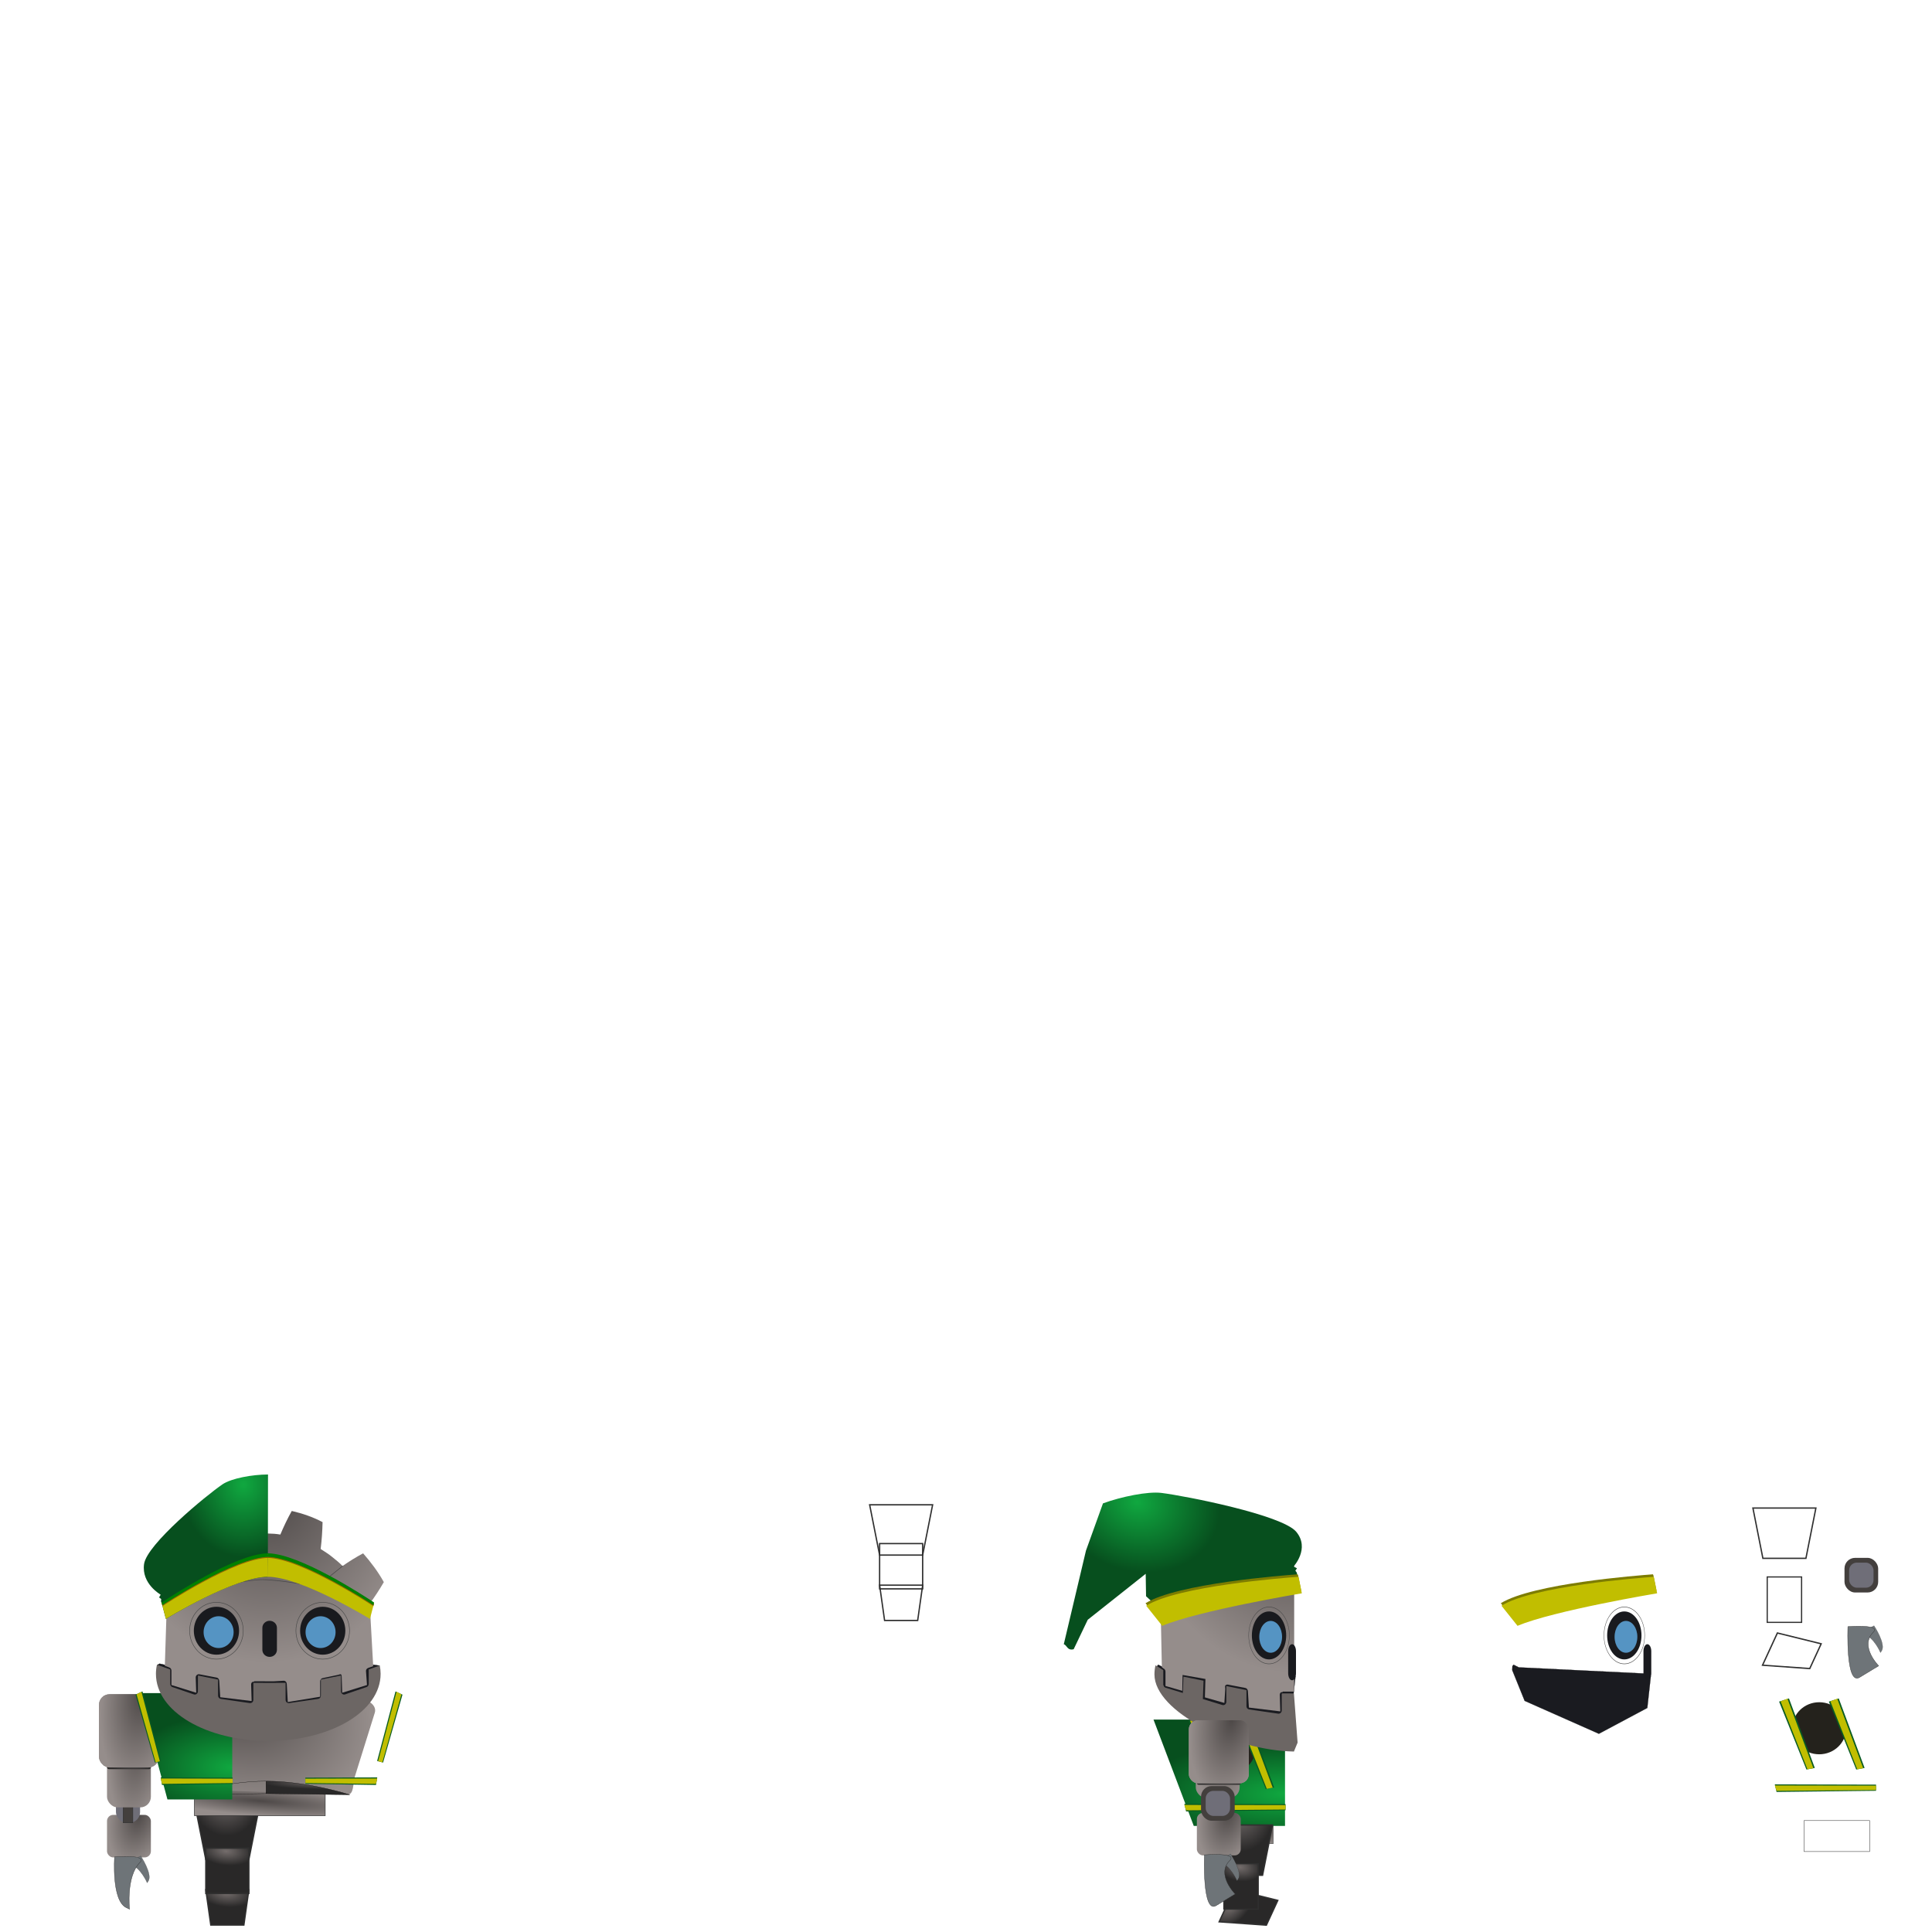 <?xml version="1.0" encoding="UTF-8" standalone="no"?>
<!-- Created with Inkscape (http://www.inkscape.org/) -->

<svg
   xmlns:dc="http://purl.org/dc/elements/1.1/"
   xmlns:cc="http://creativecommons.org/ns#"
   xmlns:rdf="http://www.w3.org/1999/02/22-rdf-syntax-ns#"
   xmlns:svg="http://www.w3.org/2000/svg"
   xmlns="http://www.w3.org/2000/svg"
   xmlns:xlink="http://www.w3.org/1999/xlink"
   xmlns:sodipodi="http://sodipodi.sourceforge.net/DTD/sodipodi-0.dtd"
   xmlns:inkscape="http://www.inkscape.org/namespaces/inkscape"
   width="256"
   height="256"
   viewBox="0 0 256 256"
   id="svg5280"
   version="1.1"
   inkscape:version="0.91 r13725"
   sodipodi:docname="glink.svg">
  <defs
     id="defs5282">
    <linearGradient
       id="linearGradient5125"
       inkscape:collect="always">
      <stop
         id="stop5127"
         offset="0"
         style="stop-color:#6c6564;stop-opacity:1;" />
      <stop
         style="stop-color:#6c6664;stop-opacity:1"
         offset="0.613"
         id="stop5131" />
      <stop
         id="stop5129"
         offset="1"
         style="stop-color:#686260;stop-opacity:1" />
    </linearGradient>
    <linearGradient
       inkscape:collect="always"
       id="linearGradient4335">
      <stop
         style="stop-color:#6c6564;stop-opacity:1;"
         offset="0"
         id="stop4337" />
      <stop
         style="stop-color:#6c6664;stop-opacity:1"
         offset="1"
         id="stop4339" />
    </linearGradient>
    <linearGradient
       inkscape:collect="always"
       id="linearGradient4319">
      <stop
         style="stop-color:#4d4847;stop-opacity:1"
         offset="0"
         id="stop4321" />
      <stop
         style="stop-color:#958d8b;stop-opacity:1"
         offset="1"
         id="stop4323" />
    </linearGradient>
    <inkscape:perspective
       sodipodi:type="inkscape:persp3d"
       inkscape:vp_x="20.340651 : 772.81148 : 1"
       inkscape:vp_y="0 : 999.99998 : 0"
       inkscape:vp_z="729.47465 : 766.45503 : 1"
       inkscape:persp3d-origin="372.04723 : 350.78739 : 1"
       id="perspective5985" />
    <linearGradient
       inkscape:collect="always"
       id="linearGradient5936">
      <stop
         style="stop-color:#10a840;stop-opacity:1;"
         offset="0"
         id="stop5938" />
      <stop
         style="stop-color:#074f1e;stop-opacity:1"
         offset="1"
         id="stop5940" />
    </linearGradient>
    <linearGradient
       inkscape:collect="always"
       id="linearGradient5887">
      <stop
         style="stop-color:#746d6c;stop-opacity:1"
         offset="0"
         id="stop5889" />
      <stop
         style="stop-color:#292828;stop-opacity:1"
         offset="1"
         id="stop5891" />
    </linearGradient>
    <mask
       maskUnits="userSpaceOnUse"
       id="mask4529">
      <rect
         style="opacity:1;fill:#e2e3db;fill-opacity:1;stroke:none;stroke-width:1.488;stroke-linecap:round;stroke-linejoin:round;stroke-miterlimit:4;stroke-dasharray:0, 1.488, 2.976, 4.464, 5.952, 7.44, 8.928, 10.416, 11.904, 13.392, 14.88, 16.368, 17.856, 19.344, 20.832;stroke-dashoffset:0"
         id="rect4531"
         width="20.979"
         height="26.055"
         x="-3298.504"
         y="3918.758"
         rx="0"
         ry="0"
         mask="none" />
    </mask>
    <mask
       maskUnits="userSpaceOnUse"
       id="mask4529-3">
      <rect
         style="opacity:1;fill:#e2e3db;fill-opacity:1;stroke:none;stroke-width:1.488;stroke-linecap:round;stroke-linejoin:round;stroke-miterlimit:4;stroke-dasharray:0, 1.488, 2.976, 4.464, 5.952, 7.44, 8.928, 10.416, 11.904, 13.392, 14.88, 16.368, 17.856, 19.344, 20.832;stroke-dashoffset:0"
         id="rect4531-6"
         width="20.979"
         height="26.055"
         x="-3298.504"
         y="3918.758"
         rx="0"
         ry="0"
         mask="none" />
    </mask>
    <filter
       inkscape:collect="always"
       style="color-interpolation-filters:sRGB"
       id="filter4309"
       x="-0.251"
       width="1.503"
       y="-0.251"
       height="1.503">
      <feGaussianBlur
         inkscape:collect="always"
         stdDeviation="0.909"
         id="feGaussianBlur4311" />
    </filter>
    <radialGradient
       inkscape:collect="always"
       xlink:href="#linearGradient4319"
       id="radialGradient4325"
       cx="28.844"
       cy="39.47"
       fx="28.844"
       fy="39.47"
       r="33.404"
       gradientTransform="matrix(1.4720664e-5,-1.401,1.327,0,-23.538,71.028)"
       gradientUnits="userSpaceOnUse" />
    <radialGradient
       inkscape:collect="always"
       xlink:href="#linearGradient5125"
       id="radialGradient4341"
       cx="-29.663"
       cy="-89.38"
       fx="-29.663"
       fy="-89.38"
       r="32.471"
       gradientTransform="matrix(0,0.942,-0.339,-3.0152181e-6,-60.006,-6.847)"
       gradientUnits="userSpaceOnUse" />
    <radialGradient
       inkscape:collect="always"
       xlink:href="#linearGradient4335"
       id="radialGradient5058"
       gradientUnits="userSpaceOnUse"
       gradientTransform="matrix(0,0.942,-0.339,-3.0152181e-6,-60.006,-6.847)"
       cx="-29.663"
       cy="-89.38"
       fx="-29.663"
       fy="-89.38"
       r="32.471" />
    <radialGradient
       inkscape:collect="always"
       xlink:href="#linearGradient4319"
       id="radialGradient5060"
       gradientUnits="userSpaceOnUse"
       gradientTransform="matrix(1.4720664e-5,-1.401,1.327,0,-23.538,71.028)"
       cx="28.844"
       cy="39.47"
       fx="28.844"
       fy="39.47"
       r="33.404" />
    <radialGradient
       inkscape:collect="always"
       xlink:href="#linearGradient4319"
       id="radialGradient5243"
       gradientUnits="userSpaceOnUse"
       gradientTransform="matrix(-0.352,3.431,-1.121,-0.177,1122.172,4379.326)"
       cx="-659.744"
       cy="1710.378"
       fx="-659.744"
       fy="1710.378"
       r="104.688" />
    <radialGradient
       inkscape:collect="always"
       xlink:href="#linearGradient4319"
       id="radialGradient5247"
       gradientUnits="userSpaceOnUse"
       gradientTransform="matrix(-0.481,3.431,-1.533,-0.177,1755.381,4218.961)"
       cx="-659.744"
       cy="1710.378"
       fx="-659.744"
       fy="1710.378"
       r="104.688" />
    <radialGradient
       inkscape:collect="always"
       xlink:href="#linearGradient5887"
       id="radialGradient5243-6"
       gradientUnits="userSpaceOnUse"
       gradientTransform="matrix(-0.352,0.344,-1.121,-0.018,1122.172,2184.079)"
       cx="-659.744"
       cy="1710.378"
       fx="-659.744"
       fy="1710.378"
       r="104.688" />
    <clipPath
       clipPathUnits="userSpaceOnUse"
       id="clipPath5402">
      <rect
         ry="42.449"
         y="1655.543"
         x="-721.999"
         height="293.878"
         width="240.873"
         id="rect5404"
         style="opacity:1;fill:url(#radialGradient5406);fill-opacity:1;stroke:none;stroke-width:2.2;stroke-miterlimit:4;stroke-dasharray:none;stroke-dashoffset:0;stroke-opacity:1" />
    </clipPath>
    <radialGradient
       inkscape:collect="always"
       xlink:href="#linearGradient4319"
       id="radialGradient5406"
       gradientUnits="userSpaceOnUse"
       gradientTransform="matrix(-0.481,3.431,-1.533,-0.177,1755.381,4218.961)"
       cx="-659.744"
       cy="1710.378"
       fx="-659.744"
       fy="1710.378"
       r="104.688" />
    <radialGradient
       inkscape:collect="always"
       xlink:href="#linearGradient4319"
       id="radialGradient5247-5"
       gradientUnits="userSpaceOnUse"
       gradientTransform="matrix(-0.481,3.431,-1.533,-0.177,1755.381,4218.961)"
       cx="-659.744"
       cy="1710.378"
       fx="-659.744"
       fy="1710.378"
       r="104.688" />
    <radialGradient
       inkscape:collect="always"
       xlink:href="#linearGradient4319"
       id="radialGradient5243-7"
       gradientUnits="userSpaceOnUse"
       gradientTransform="matrix(-0.352,1.994,-1.121,-0.103,1122.172,3745.665)"
       cx="-659.744"
       cy="1710.378"
       fx="-659.744"
       fy="1710.378"
       r="104.688" />
    <radialGradient
       inkscape:collect="always"
       xlink:href="#linearGradient4319"
       id="radialGradient5484"
       gradientUnits="userSpaceOnUse"
       gradientTransform="matrix(-1.604,4.205,-5.115,-0.217,7956.604,4737.566)"
       cx="-659.744"
       cy="1710.378"
       fx="-659.744"
       fy="1710.378"
       r="104.688" />
    <radialGradient
       inkscape:collect="always"
       xlink:href="#linearGradient5887"
       id="radialGradient5540"
       cx="-76.422"
       cy="2256.717"
       fx="-76.422"
       fy="2256.717"
       r="89.105"
       gradientTransform="matrix(-0.067,0.627,-1.255,-0.134,2724.058,2554.663)"
       gradientUnits="userSpaceOnUse" />
    <radialGradient
       inkscape:collect="always"
       xlink:href="#linearGradient5887"
       id="radialGradient5548"
       cx="-89.607"
       cy="2098.016"
       fx="-89.607"
       fy="2098.016"
       r="129.686"
       gradientTransform="matrix(-1.03,0.241,-0.277,-1.182,380.311,4487.081)"
       gradientUnits="userSpaceOnUse" />
    <radialGradient
       inkscape:collect="always"
       xlink:href="#linearGradient4319"
       id="radialGradient5555"
       cx="32.454"
       cy="2002.384"
       fx="32.454"
       fy="2002.384"
       r="263.684"
       gradientTransform="matrix(1.949,0.158,-0.018,0.227,6.116,1542.295)"
       gradientUnits="userSpaceOnUse" />
    <radialGradient
       inkscape:collect="always"
       xlink:href="#linearGradient5936"
       id="radialGradient5606-3"
       gradientUnits="userSpaceOnUse"
       gradientTransform="matrix(1,0,0,1.163,0,-149.769)"
       cx="-33.832"
       cy="706.536"
       fx="-33.832"
       fy="706.536"
       r="249.384" />
    <radialGradient
       inkscape:collect="always"
       xlink:href="#linearGradient5936"
       id="radialGradient5622"
       gradientUnits="userSpaceOnUse"
       gradientTransform="matrix(1,0,0,1.163,0,-149.769)"
       cx="-33.832"
       cy="706.536"
       fx="-33.832"
       fy="706.536"
       r="249.384" />
    <filter
       inkscape:collect="always"
       style="color-interpolation-filters:sRGB"
       id="filter4309-3"
       x="-0.251"
       width="1.503"
       y="-0.251"
       height="1.503">
      <feGaussianBlur
         inkscape:collect="always"
         stdDeviation="0.909"
         id="feGaussianBlur4311-2" />
    </filter>
    <radialGradient
       inkscape:collect="always"
       xlink:href="#linearGradient4319"
       id="radialGradient5484-4"
       gradientUnits="userSpaceOnUse"
       gradientTransform="matrix(-1.604,4.205,-5.115,-0.217,7956.604,4737.566)"
       cx="-659.744"
       cy="1710.378"
       fx="-659.744"
       fy="1710.378"
       r="104.688" />
    <radialGradient
       inkscape:collect="always"
       xlink:href="#linearGradient5887"
       id="radialGradient5488-9"
       cx="-113.591"
       cy="1841.447"
       fx="-113.591"
       fy="1841.447"
       r="138.195"
       gradientTransform="matrix(1.848,0,0,0.201,96.324,1557.126)"
       gradientUnits="userSpaceOnUse" />
    <radialGradient
       inkscape:collect="always"
       xlink:href="#linearGradient5887"
       id="radialGradient6045"
       cx="-113.591"
       cy="1841.447"
       fx="-113.591"
       fy="1841.447"
       r="138.195"
       gradientTransform="matrix(1.848,0,0,0.201,96.324,1557.126)"
       gradientUnits="userSpaceOnUse" />
    <radialGradient
       inkscape:collect="always"
       xlink:href="#linearGradient5887"
       id="radialGradient6141"
       gradientUnits="userSpaceOnUse"
       gradientTransform="matrix(-1.848,0,0,0.201,156.939,1557.126)"
       cx="-113.591"
       cy="1841.447"
       fx="-113.591"
       fy="1841.447"
       r="138.195" />
    <radialGradient
       inkscape:collect="always"
       xlink:href="#linearGradient5887"
       id="radialGradient6151"
       gradientUnits="userSpaceOnUse"
       gradientTransform="matrix(-0.067,0.627,-1.255,-0.134,2724.058,2721.562)"
       cx="-76.422"
       cy="2256.717"
       fx="-76.422"
       fy="2256.717"
       r="89.105" />
    <radialGradient
       inkscape:collect="always"
       xlink:href="#linearGradient5887"
       id="radialGradient7407"
       gradientUnits="userSpaceOnUse"
       gradientTransform="matrix(1.848,0,0,0.201,96.324,1557.126)"
       cx="-113.591"
       cy="1841.447"
       fx="-113.591"
       fy="1841.447"
       r="138.195" />
    <radialGradient
       inkscape:collect="always"
       xlink:href="#linearGradient5887"
       id="radialGradient7409"
       gradientUnits="userSpaceOnUse"
       gradientTransform="matrix(-0.004,3.431,-0.014,-0.177,-680.68,4218.961)"
       cx="-659.744"
       cy="1710.378"
       fx="-659.744"
       fy="1710.378"
       r="104.688" />
    <radialGradient
       inkscape:collect="always"
       xlink:href="#linearGradient5936"
       id="radialGradient7411"
       gradientUnits="userSpaceOnUse"
       gradientTransform="matrix(1.628,0,0,0.817,-186.209,150.188)"
       cx="66.291"
       cy="2101.81"
       fx="66.291"
       fy="2101.81"
       r="261.299" />
    <radialGradient
       inkscape:collect="always"
       xlink:href="#linearGradient5936"
       id="radialGradient7413"
       gradientUnits="userSpaceOnUse"
       gradientTransform="matrix(1,0,0,1.163,0,-149.769)"
       cx="-33.832"
       cy="706.536"
       fx="-33.832"
       fy="706.536"
       r="249.384" />
    <radialGradient
       inkscape:collect="always"
       xlink:href="#linearGradient4335"
       id="radialGradient5058-5-3"
       gradientUnits="userSpaceOnUse"
       gradientTransform="matrix(0,-13.883,-4.716,4.4414925e-5,1648.165,1554.697)"
       cx="-29.663"
       cy="-89.38"
       fx="-29.663"
       fy="-89.38"
       r="32.471" />
    <radialGradient
       inkscape:collect="always"
       xlink:href="#linearGradient5125"
       id="radialGradient4341-4-5"
       cx="-29.663"
       cy="-89.38"
       fx="-29.663"
       fy="-89.38"
       r="32.471"
       gradientTransform="matrix(0,0.942,-0.339,-3.0152181e-6,-60.006,-6.847)"
       gradientUnits="userSpaceOnUse" />
    <radialGradient
       inkscape:collect="always"
       xlink:href="#linearGradient4319"
       id="radialGradient4325-6-2"
       cx="28.844"
       cy="39.47"
       fx="28.844"
       fy="39.47"
       r="33.404"
       gradientTransform="matrix(1.4720664e-5,-1.401,1.327,0,-23.538,71.028)"
       gradientUnits="userSpaceOnUse" />
    <radialGradient
       inkscape:collect="always"
       xlink:href="#linearGradient4319"
       id="radialGradient5060-6-2"
       gradientUnits="userSpaceOnUse"
       gradientTransform="matrix(2.0448121e-4,20.642,18.435,0,1344.233,142.499)"
       cx="28.844"
       cy="39.47"
       fx="28.844"
       fy="39.47"
       r="33.404" />
    <radialGradient
       inkscape:collect="always"
       xlink:href="#linearGradient5936"
       id="radialGradient5961-9"
       gradientUnits="userSpaceOnUse"
       gradientTransform="matrix(1,0,0,1.163,0,-149.769)"
       cx="-33.832"
       cy="706.536"
       fx="-33.832"
       fy="706.536"
       r="249.384" />
    <radialGradient
       inkscape:collect="always"
       xlink:href="#linearGradient4319"
       id="radialGradient6213-0"
       gradientUnits="userSpaceOnUse"
       gradientTransform="matrix(-0.352,3.431,-1.121,-0.177,1117.747,4279.013)"
       cx="-659.744"
       cy="1710.378"
       fx="-659.744"
       fy="1710.378"
       r="104.688" />
    <radialGradient
       inkscape:collect="always"
       xlink:href="#linearGradient5887"
       id="radialGradient6215-6"
       gradientUnits="userSpaceOnUse"
       gradientTransform="matrix(-0.352,0.297,-1.121,-0.015,1122.172,2152.457)"
       cx="-659.744"
       cy="1710.378"
       fx="-659.744"
       fy="1710.378"
       r="104.688" />
    <radialGradient
       inkscape:collect="always"
       xlink:href="#linearGradient4319"
       id="radialGradient6217-7"
       gradientUnits="userSpaceOnUse"
       gradientTransform="matrix(-0.481,2.955,-1.533,-0.153,1755.381,3904.951)"
       cx="-659.744"
       cy="1710.378"
       fx="-659.744"
       fy="1710.378"
       r="104.688" />
    <clipPath
       clipPathUnits="userSpaceOnUse"
       id="clipPath5402-9">
      <rect
         ry="42.449"
         y="1655.543"
         x="-721.999"
         height="293.878"
         width="240.873"
         id="rect5404-2"
         style="opacity:1;fill:url(#radialGradient5406);fill-opacity:1;stroke:none;stroke-width:2.2;stroke-miterlimit:4;stroke-dasharray:none;stroke-dashoffset:0;stroke-opacity:1" />
    </clipPath>
    <radialGradient
       inkscape:collect="always"
       xlink:href="#linearGradient5887"
       id="radialGradient6219-0"
       gradientUnits="userSpaceOnUse"
       gradientTransform="matrix(-0.004,3.431,-0.014,-0.177,-680.68,4218.961)"
       cx="-659.744"
       cy="1710.378"
       fx="-659.744"
       fy="1710.378"
       r="104.688" />
    <radialGradient
       inkscape:collect="always"
       xlink:href="#linearGradient5887"
       id="radialGradient7409-2"
       gradientUnits="userSpaceOnUse"
       gradientTransform="matrix(-0.004,3.431,-0.014,-0.177,-680.68,4218.961)"
       cx="-659.744"
       cy="1710.378"
       fx="-659.744"
       fy="1710.378"
       r="104.688" />
    <radialGradient
       inkscape:collect="always"
       xlink:href="#linearGradient4319"
       id="radialGradient6221-3"
       gradientUnits="userSpaceOnUse"
       gradientTransform="matrix(-0.481,2.955,-1.533,-0.153,1755.381,3904.951)"
       cx="-659.744"
       cy="1710.378"
       fx="-659.744"
       fy="1710.378"
       r="104.688" />
    <radialGradient
       inkscape:collect="always"
       xlink:href="#linearGradient4319"
       id="radialGradient6211-7"
       gradientUnits="userSpaceOnUse"
       gradientTransform="matrix(-0.352,1.994,-1.121,-0.103,1122.172,3745.665)"
       cx="-659.744"
       cy="1710.378"
       fx="-659.744"
       fy="1710.378"
       r="104.688" />
    <radialGradient
       inkscape:collect="always"
       xlink:href="#linearGradient5936"
       id="radialGradient5322-6-3"
       cx="66.291"
       cy="2101.81"
       fx="66.291"
       fy="2101.81"
       r="261.299"
       gradientTransform="matrix(1.628,0,0,0.817,-186.209,150.188)"
       gradientUnits="userSpaceOnUse" />
    <radialGradient
       inkscape:collect="always"
       xlink:href="#linearGradient5887"
       id="radialGradient6177-5"
       gradientUnits="userSpaceOnUse"
       gradientTransform="matrix(-1.03,0.241,-0.277,-1.182,2333.461,4487.081)"
       cx="-89.607"
       cy="2098.016"
       fx="-89.607"
       fy="2098.016"
       r="129.686" />
    <radialGradient
       inkscape:collect="always"
       xlink:href="#linearGradient5887"
       id="radialGradient6179-6"
       gradientUnits="userSpaceOnUse"
       gradientTransform="matrix(0.785,0.176,-0.605,0.912,3238.789,320.742)"
       cx="-76.422"
       cy="2256.717"
       fx="-76.422"
       fy="2256.717"
       r="89.105" />
    <radialGradient
       inkscape:collect="always"
       xlink:href="#linearGradient5887"
       id="radialGradient6181-2"
       gradientUnits="userSpaceOnUse"
       gradientTransform="matrix(-0.053,0.629,-1.002,-0.134,4108.379,2555.503)"
       cx="-76.422"
       cy="2256.717"
       fx="-76.422"
       fy="2256.717"
       r="89.105" />
    <radialGradient
       inkscape:collect="always"
       xlink:href="#linearGradient4319"
       id="radialGradient5555-2-9"
       cx="32.454"
       cy="2002.384"
       fx="32.454"
       fy="2002.384"
       r="263.684"
       gradientTransform="matrix(1.097,0.159,-0.01,0.228,1853.827,1583.632)"
       gradientUnits="userSpaceOnUse" />
    <radialGradient
       inkscape:collect="always"
       xlink:href="#linearGradient4319"
       id="radialGradient4253"
       gradientUnits="userSpaceOnUse"
       gradientTransform="matrix(-0.352,1.994,-1.121,-0.103,1122.172,3745.665)"
       cx="-659.744"
       cy="1710.378"
       fx="-659.744"
       fy="1710.378"
       r="104.688" />
    <radialGradient
       inkscape:collect="always"
       xlink:href="#linearGradient4319"
       id="radialGradient4255"
       gradientUnits="userSpaceOnUse"
       gradientTransform="matrix(-0.352,3.431,-1.121,-0.177,1117.747,4279.013)"
       cx="-659.744"
       cy="1710.378"
       fx="-659.744"
       fy="1710.378"
       r="104.688" />
    <radialGradient
       inkscape:collect="always"
       xlink:href="#linearGradient5887"
       id="radialGradient4257"
       gradientUnits="userSpaceOnUse"
       gradientTransform="matrix(-0.352,0.297,-1.121,-0.015,1122.172,2152.457)"
       cx="-659.744"
       cy="1710.378"
       fx="-659.744"
       fy="1710.378"
       r="104.688" />
    <radialGradient
       inkscape:collect="always"
       xlink:href="#linearGradient4319"
       id="radialGradient4259"
       gradientUnits="userSpaceOnUse"
       gradientTransform="matrix(-0.481,2.955,-1.533,-0.153,1755.381,3904.951)"
       cx="-659.744"
       cy="1710.378"
       fx="-659.744"
       fy="1710.378"
       r="104.688" />
    <radialGradient
       inkscape:collect="always"
       xlink:href="#linearGradient5887"
       id="radialGradient4261"
       gradientUnits="userSpaceOnUse"
       gradientTransform="matrix(-0.004,3.431,-0.014,-0.177,-680.68,4218.961)"
       cx="-659.744"
       cy="1710.378"
       fx="-659.744"
       fy="1710.378"
       r="104.688" />
    <radialGradient
       inkscape:collect="always"
       xlink:href="#linearGradient4319"
       id="radialGradient4263"
       gradientUnits="userSpaceOnUse"
       gradientTransform="matrix(-0.481,2.955,-1.533,-0.153,1755.381,3904.951)"
       cx="-659.744"
       cy="1710.378"
       fx="-659.744"
       fy="1710.378"
       r="104.688" />
    <radialGradient
       inkscape:collect="always"
       xlink:href="#linearGradient5887"
       id="radialGradient4267"
       gradientUnits="userSpaceOnUse"
       gradientTransform="matrix(-0.053,0.629,-1.002,-0.134,6028.379,2555.503)"
       cx="-76.422"
       cy="2256.717"
       fx="-76.422"
       fy="2256.717"
       r="89.105" />
    <radialGradient
       inkscape:collect="always"
       xlink:href="#linearGradient5887"
       id="radialGradient4271"
       gradientUnits="userSpaceOnUse"
       gradientTransform="matrix(0.785,0.176,-0.605,0.912,5158.789,320.742)"
       cx="-76.422"
       cy="2256.717"
       fx="-76.422"
       fy="2256.717"
       r="89.105" />
    <radialGradient
       inkscape:collect="always"
       xlink:href="#linearGradient5887"
       id="radialGradient4275"
       gradientUnits="userSpaceOnUse"
       gradientTransform="matrix(-1.03,0.241,-0.277,-1.182,4253.461,4487.081)"
       cx="-89.607"
       cy="2098.016"
       fx="-89.607"
       fy="2098.016"
       r="129.686" />
    <radialGradient
       inkscape:collect="always"
       xlink:href="#linearGradient4335"
       id="radialGradient4277"
       gradientUnits="userSpaceOnUse"
       gradientTransform="matrix(0,-13.883,-4.716,4.4414925e-5,1648.165,1554.697)"
       cx="-29.663"
       cy="-89.38"
       fx="-29.663"
       fy="-89.38"
       r="32.471" />
    <radialGradient
       inkscape:collect="always"
       xlink:href="#linearGradient5125"
       id="radialGradient4279"
       gradientUnits="userSpaceOnUse"
       gradientTransform="matrix(0,0.942,-0.339,-3.0152181e-6,-60.006,-6.847)"
       cx="-29.663"
       cy="-89.38"
       fx="-29.663"
       fy="-89.38"
       r="32.471" />
    <radialGradient
       inkscape:collect="always"
       xlink:href="#linearGradient4319"
       id="radialGradient4281"
       gradientUnits="userSpaceOnUse"
       gradientTransform="matrix(1.4720664e-5,-1.401,1.327,0,-23.538,71.028)"
       cx="28.844"
       cy="39.47"
       fx="28.844"
       fy="39.47"
       r="33.404" />
    <radialGradient
       inkscape:collect="always"
       xlink:href="#linearGradient4319"
       id="radialGradient4283"
       gradientUnits="userSpaceOnUse"
       gradientTransform="matrix(2.0448121e-4,20.642,18.435,0,1344.233,142.499)"
       cx="28.844"
       cy="39.47"
       fx="28.844"
       fy="39.47"
       r="33.404" />
    <radialGradient
       inkscape:collect="always"
       xlink:href="#linearGradient5936"
       id="radialGradient4285"
       gradientUnits="userSpaceOnUse"
       gradientTransform="matrix(1,0,0,1.163,0,-149.769)"
       cx="-33.832"
       cy="706.536"
       fx="-33.832"
       fy="706.536"
       r="249.384" />
    <radialGradient
       inkscape:collect="always"
       xlink:href="#linearGradient5936"
       id="radialGradient4287"
       gradientUnits="userSpaceOnUse"
       gradientTransform="matrix(1.628,0,0,0.817,-186.209,150.188)"
       cx="66.291"
       cy="2101.81"
       fx="66.291"
       fy="2101.81"
       r="261.299" />
    <radialGradient
       inkscape:collect="always"
       xlink:href="#linearGradient4319"
       id="radialGradient4291"
       gradientUnits="userSpaceOnUse"
       gradientTransform="matrix(1.097,0.159,-0.01,0.228,3773.827,1583.632)"
       cx="32.454"
       cy="2002.384"
       fx="32.454"
       fy="2002.384"
       r="263.684" />
    <radialGradient
       inkscape:collect="always"
       xlink:href="#linearGradient5887"
       id="radialGradient5548-7"
       cx="-89.607"
       cy="2098.016"
       fx="-89.607"
       fy="2098.016"
       r="129.686"
       gradientTransform="matrix(-1.03,0.241,-0.277,-1.182,380.311,4487.081)"
       gradientUnits="userSpaceOnUse" />
    <radialGradient
       inkscape:collect="always"
       xlink:href="#linearGradient5887"
       id="radialGradient6151-3"
       gradientUnits="userSpaceOnUse"
       gradientTransform="matrix(-0.067,0.627,-1.255,-0.134,2724.058,2721.562)"
       cx="-76.422"
       cy="2256.717"
       fx="-76.422"
       fy="2256.717"
       r="89.105" />
    <radialGradient
       inkscape:collect="always"
       xlink:href="#linearGradient5887"
       id="radialGradient5540-6"
       cx="-76.422"
       cy="2256.717"
       fx="-76.422"
       fy="2256.717"
       r="89.105"
       gradientTransform="matrix(-0.067,0.627,-1.255,-0.134,2724.058,2554.663)"
       gradientUnits="userSpaceOnUse" />
  </defs>
  <sodipodi:namedview
     id="base"
     pagecolor="#ffffff"
     bordercolor="#666666"
     borderopacity="1.0"
     inkscape:pageopacity="0.0"
     inkscape:pageshadow="2"
     inkscape:zoom="2.7115175"
     inkscape:cx="79.279279"
     inkscape:cy="61.34755"
     inkscape:document-units="px"
     inkscape:current-layer="g6242"
     showgrid="true"
     inkscape:window-width="1366"
     inkscape:window-height="705"
     inkscape:window-x="0"
     inkscape:window-y="24"
     inkscape:window-maximized="1"
     showguides="false"
     inkscape:guide-bbox="true"
     inkscape:snap-perpendicular="true"
     inkscape:snap-tangential="true"
     fit-margin-top="0"
     fit-margin-left="0"
     fit-margin-right="0"
     fit-margin-bottom="0"
     units="px">
    <sodipodi:guide
       position="66.291,-8.839"
       orientation="1,0"
       id="guide5135" />
    <sodipodi:guide
       position="2067.456,-650.904"
       orientation="1,0"
       id="guide5791" />
    <inkscape:grid
       type="xygrid"
       id="grid7389"
       empspacing="64" />
  </sodipodi:namedview>
  <g
     inkscape:label="Layer 1"
     inkscape:groupmode="layer"
     id="layer1"
     transform="translate(-2.9830488e-7,-796.362)">
    <flowRoot
       xml:space="preserve"
       id="flowRoot6005"
       style="font-style:normal;font-weight:normal;font-size:40px;line-height:125%;font-family:sans-serif;letter-spacing:0px;word-spacing:0px;fill:#000000;fill-opacity:1;stroke:none;stroke-width:1px;stroke-linecap:butt;stroke-linejoin:miter;stroke-opacity:1"
       transform="translate(114.656,-487.225)"><flowRegion
         id="flowRegion6007"><rect
           id="rect6009"
           width="383.847"
           height="67.42"
           x="94.389"
           y="496.818"
           ry="0" /></flowRegion><flowPara
         id="flowPara6011"
         style="font-style:normal;font-variant:normal;font-weight:normal;font-stretch:normal;font-size:70px;font-family:'Showcard Gothic';-inkscape-font-specification:'Showcard Gothic'">GAME DL8</flowPara></flowRoot>    <flowRoot
       transform="translate(159.089,-418.905)"
       style="font-style:normal;font-weight:normal;font-size:40px;line-height:125%;font-family:sans-serif;letter-spacing:0px;word-spacing:0px;fill:#000000;fill-opacity:1;stroke:none;stroke-width:1px;stroke-linecap:butt;stroke-linejoin:miter;stroke-opacity:1"
       id="flowRoot6013"
       xml:space="preserve"><flowRegion
         id="flowRegion6015"><rect
           ry="0"
           y="496.818"
           x="94.389"
           height="72.814"
           width="286.761"
           id="rect6017" /></flowRegion><flowPara
         style="font-style:normal;font-variant:normal;font-weight:normal;font-stretch:normal;font-size:70px;font-family:'Showcard Gothic';-inkscape-font-specification:'Showcard Gothic'"
         id="flowPara6019">G-link</flowPara><flowPara
         style="font-style:normal;font-variant:normal;font-weight:normal;font-stretch:normal;font-size:70px;font-family:'Showcard Gothic';-inkscape-font-specification:'Showcard Gothic'"
         id="flowPara6021" /></flowRoot>    <g
       id="g6242"
       transform="matrix(0.033,0,0,0.033,33.358,968.925)">
      <path
         sodipodi:nodetypes="ccccc"
         inkscape:connector-curvature="0"
         id="rect5531"
         d="m -224.486,2036.036 252.866,0 -40,201.817 -172.866,0 z"
         style="opacity:1;fill:url(#radialGradient5548);fill-opacity:1;stroke:#2f2f2f;stroke-width:5.343;stroke-miterlimit:4;stroke-dasharray:none;stroke-dashoffset:0;stroke-opacity:1" />
      <path
         sodipodi:nodetypes="ccccc"
         inkscape:connector-curvature="0"
         id="rect6149"
         d="m -184.486,2358.625 172.866,0 -20,141.817 -132.866,0 z"
         style="opacity:1;fill:url(#radialGradient6151);fill-opacity:1;stroke:#2f2f2f;stroke-width:5.343;stroke-miterlimit:4;stroke-dasharray:none;stroke-dashoffset:0;stroke-opacity:1" />
      <rect
         style="opacity:1;fill:url(#radialGradient5540);fill-opacity:1;stroke:#2f2f2f;stroke-width:5.343;stroke-miterlimit:4;stroke-dasharray:none;stroke-dashoffset:0;stroke-opacity:1"
         id="rect5408-9-9"
         width="172.866"
         height="181.817"
         x="-184.486"
         y="2191.727"
         ry="0"
         rx="0" />
      <rect
         y="1943.376"
         x="-230.129"
         height="118.015"
         width="525.167"
         id="rect5551"
         style="opacity:1;fill:url(#radialGradient5555);fill-opacity:1;stroke:#2f2f2f;stroke-width:2.2;stroke-miterlimit:4;stroke-dasharray:none;stroke-dashoffset:0;stroke-opacity:1" />
      <g
         transform="matrix(-1,0,0,1,184.432,0)"
         id="g5490">
        <path
           sodipodi:nodetypes="sssssssss"
           inkscape:connector-curvature="0"
           id="rect5482"
           d="m -257.618,1595.908 699.669,0 c 28.822,0 52.024,23.203 52.024,52.025 l 0,256.12 c 0,28.822 -23.218,51.086 -52.024,52.025 l -640.532,20.862 c -28.806,0.938 -22.569,-45.376 -31.162,-72.887 l -80,-256.12 c -8.593,-27.511 23.203,-52.025 52.024,-52.025 z"
           style="opacity:1;fill:url(#radialGradient5484);fill-opacity:1;stroke:none;stroke-width:2.2;stroke-miterlimit:4;stroke-dasharray:none;stroke-dashoffset:0;stroke-opacity:1" />
        <path
           sodipodi:nodetypes="cccc"
           style="fill:url(#radialGradient7407);fill-rule:evenodd;stroke:#000000;stroke-width:1px;stroke-linecap:butt;stroke-linejoin:miter;stroke-opacity:1"
           d="m -209.375,1977.362 c 0,0 169.145,-54.688 335.666,-54.688 l 0,50 z"
           id="path5486"
           inkscape:connector-curvature="0" />
        <use
           height="100%"
           width="100%"
           transform="matrix(-1,0,0,1,253.262,0)"
           id="use5553"
           xlink:href="#path5486"
           y="0"
           x="0" />
      </g>
      <g
         transform="translate(108.484,-197.794)"
         inkscape:label="#g5498"
         id="lower_arm">
        <rect
           style="opacity:1;fill:url(#radialGradient5243-7);fill-opacity:1;stroke:none;stroke-width:2.2;stroke-miterlimit:4;stroke-dasharray:none;stroke-dashoffset:0;stroke-opacity:1"
           id="rect5241-12"
           width="176.161"
           height="170.79"
           x="-689.643"
           y="2255.908"
           ry="24.67" />
        <rect
           style="opacity:1;fill:#6f6e78;fill-opacity:1;stroke:none;stroke-width:2.2;stroke-miterlimit:4;stroke-dasharray:none;stroke-dashoffset:0;stroke-opacity:1"
           id="rect5408"
           width="96.875"
           height="139.062"
           x="-653.75"
           y="2148.332"
           ry="42.449" />
        <rect
           style="opacity:1;fill:#433f3d;fill-opacity:1;stroke:#2f2f2f;stroke-width:2.2;stroke-miterlimit:4;stroke-dasharray:none;stroke-dashoffset:0;stroke-opacity:1"
           id="rect5408-9"
           width="38.318"
           height="139.062"
           x="-624.471"
           y="2148.332"
           ry="0"
           rx="0" />
        <use
           inkscape:transform-center-y="29.808335"
           inkscape:transform-center-x="-6.1536532"
           height="100%"
           width="100%"
           transform="matrix(-0.441,0.249,0.249,0.441,-1448.737,1515.954)"
           id="use5496"
           xlink:href="#path5494"
           y="0"
           x="0" />
        <path
           style="fill:#6e7478;fill-opacity:1;fill-rule:evenodd;stroke:#2f2f2f;stroke-width:1.331px;stroke-linecap:butt;stroke-linejoin:miter;stroke-opacity:1"
           d="m -659.343,2424.429 c 0,0 -12.89,175.232 46.946,203.839 l 13.223,6.321 c 0,0 -14.689,-131.396 41.694,-187.58 33.397,-33.279 -101.863,-22.58 -101.863,-22.58 z"
           id="path5494"
           inkscape:connector-curvature="0"
           sodipodi:nodetypes="cscsc" />
      </g>
      <g
         transform="translate(108.484,-81.794)"
         inkscape:label="#g5436"
         id="upper_arm">
        <rect
           ry="42.449"
           y="1815.908"
           x="-689.643"
           height="293.878"
           width="176.161"
           id="rect5241"
           style="opacity:1;fill:url(#radialGradient5243);fill-opacity:1;stroke:none;stroke-width:2.2;stroke-miterlimit:4;stroke-dasharray:none;stroke-dashoffset:0;stroke-opacity:1" />
        <rect
           ry="6.927"
           y="1926.704"
           x="-689.643"
           height="29.506"
           width="176.161"
           id="rect5241-1"
           style="opacity:1;fill:url(#radialGradient5243-6);fill-opacity:1;stroke:none;stroke-width:2.2;stroke-miterlimit:4;stroke-dasharray:none;stroke-dashoffset:0;stroke-opacity:1"
           rx="7.626" />
        <rect
           ry="42.449"
           y="1655.543"
           x="-721.999"
           height="293.878"
           width="240.873"
           id="rect5245"
           style="opacity:1;fill:url(#radialGradient5247);fill-opacity:1;stroke:none;stroke-width:2.2;stroke-miterlimit:4;stroke-dasharray:none;stroke-dashoffset:0;stroke-opacity:1" />
        <g
           id="g5398"
           clip-path="url(#clipPath5402)">
          <rect
             rx="0"
             style="opacity:1;fill:url(#radialGradient7409);fill-opacity:1;stroke:none;stroke-width:2.2;stroke-miterlimit:4;stroke-dasharray:none;stroke-dashoffset:0;stroke-opacity:1"
             id="rect5245-2"
             width="2.201"
             height="293.878"
             x="-703.317"
             y="1655.543"
             ry="0" />
          <use
             height="100%"
             width="100%"
             transform="translate(200,0)"
             id="use5368"
             xlink:href="#rect5245-2"
             y="0"
             x="0" />
        </g>
        <rect
           ry="42.449"
           y="1655.543"
           x="-721.999"
           height="293.878"
           width="240.873"
           id="rect5245-28"
           style="opacity:1;fill:url(#radialGradient5247-5);fill-opacity:1;stroke:none;stroke-width:2.2;stroke-miterlimit:4;stroke-dasharray:none;stroke-dashoffset:0;stroke-opacity:1" />
      </g>
      <g
         id="g5991">
        <path
           style="opacity:1;fill:url(#radialGradient7411);fill-opacity:1;stroke:none;stroke-width:2.2;stroke-miterlimit:4;stroke-dasharray:none;stroke-dashoffset:0;stroke-opacity:1"
           d="m -453.356,1569.144 114.835,426.964 260.244,0 0,-426.964 -375.079,0 z"
           id="rect5225"
           inkscape:connector-curvature="0" />
        <path
           sodipodi:nodetypes="ccccc"
           inkscape:connector-curvature="0"
           id="path5989"
           d="m -365.454,1907.589 288.711,1.04 3e-6,24.742 -283.643,4.679 z"
           style="opacity:1;fill:#095b22;fill-opacity:1;stroke:none;stroke-width:4;stroke-miterlimit:4;stroke-dasharray:none;stroke-dashoffset:0;stroke-opacity:1" />
        <path
           style="opacity:1;fill:#c1be00;fill-opacity:1;stroke:none;stroke-width:4;stroke-miterlimit:4;stroke-dasharray:none;stroke-dashoffset:0;stroke-opacity:1"
           d="m -365.454,1912.014 288.711,0.738 3e-6,17.552 -283.643,3.319 z"
           id="rect5986"
           inkscape:connector-curvature="0"
           sodipodi:nodetypes="ccccc" />
        <path
           sodipodi:nodetypes="ccccc"
           inkscape:connector-curvature="0"
           id="path5989-2"
           d="m -438.654,1562.492 73.72,279.143 -23.899,6.404 -77.932,-272.767 z"
           style="opacity:1;fill:#095b22;fill-opacity:1;stroke:none;stroke-width:4;stroke-miterlimit:4;stroke-dasharray:none;stroke-dashoffset:0;stroke-opacity:1" />
        <path
           style="opacity:1;fill:#c1be00;fill-opacity:1;stroke:none;stroke-width:4;stroke-miterlimit:4;stroke-dasharray:none;stroke-dashoffset:0;stroke-opacity:1"
           d="m -442.929,1563.638 74.011,279.065 -16.954,4.543 -76.618,-273.119 z"
           id="rect5986-0"
           inkscape:connector-curvature="0"
           sodipodi:nodetypes="ccccc" />
      </g>
      <use
         height="100%"
         width="100%"
         transform="matrix(-1,0,0,1,138.493,0)"
         id="use6014"
         xlink:href="#g5991"
         y="0"
         x="0" />
      <g
         transform="matrix(1.069,0,0,1.133,-353.768,317.954)"
         id="g4149">
        <g
           transform="translate(-128.171,315.812)"
           id="g5040">
          <path
             sodipodi:nodetypes="cccccccccc"
             inkscape:connector-curvature="0"
             id="path3239"
             d="m 116.994,715.366 43.14,-74.514 75.997,-171.427 271.088,-13.637 282.064,14.17 138.451,255.569 -25.076,66.967 -376.127,53.395 -367.704,-40.322 z"
             style="fill:#ffffff;fill-opacity:1;stroke:none" />
          <path
             style="fill:#1a1b20;fill-opacity:1;fill-rule:evenodd;stroke:#000000;stroke-width:0.908px;stroke-linecap:butt;stroke-linejoin:miter;stroke-opacity:1"
             d="m 104.388,688.785 8.771,-4.48 39.468,8.615 745.805,-10.594 13.592,5.252 26.86,3.619 -26.498,102.736 L 544.928,877.76 181.604,810.504 103.048,701.821 Z"
             id="path4317"
             inkscape:connector-curvature="0" />
          <g
             transform="matrix(12.995,0,0,-12.995,898.372,704.731)"
             id="g3412"
             style="fill:url(#radialGradient4341);fill-opacity:1">
            <path
               id="path3414"
               style="fill:url(#radialGradient5058);fill-opacity:1;fill-rule:nonzero;stroke:none"
               d="m 0,0 0,-3.942 c 0,-0.39 -0.25,-0.734 -0.621,-0.852 L -6.835,-6.8 c -0.273,-0.091 -0.57,-0.042 -0.8,0.128 -0.232,0.168 -0.37,0.437 -0.37,0.721 l 0,4.305 -5.818,-1.108 0,-4.381 c 0,-0.447 -0.332,-0.824 -0.775,-0.885 l -8.41,-1.152 c -0.039,-0.003 -0.081,-0.008 -0.121,-0.008 -0.214,0 -0.424,0.078 -0.588,0.22 -0.195,0.172 -0.306,0.416 -0.306,0.676 l 0,4.638 -4.341,-0.018 0,-10e-4 -0.318,10e-4 -0.319,-10e-4 0,10e-4 -4.34,0.018 0,-4.638 c 0,-0.26 -0.112,-0.504 -0.307,-0.676 -0.164,-0.142 -0.374,-0.22 -0.587,-0.22 -0.041,0 -0.082,0.005 -0.123,0.008 l -8.41,1.152 c -0.442,0.061 -0.774,0.438 -0.774,0.885 l 0,4.381 -5.819,1.108 0,-4.305 c 0,-0.284 -0.137,-0.553 -0.368,-0.721 -0.232,-0.17 -0.529,-0.219 -0.802,-0.128 l -6.215,2.006 c -0.369,0.118 -0.619,0.462 -0.619,0.852 l 0,3.942 -3.837,1.29 c -0.19,-0.811 -0.295,-1.642 -0.295,-2.481 0,-10.301 14.512,-18.252 32.448,-18.309 l 0.022,0 0.023,0 c 17.936,0.057 32.448,8.008 32.448,18.309 0,0.766 -0.088,1.521 -0.247,2.266 L 0,0 Z"
               inkscape:connector-curvature="0" />
          </g>
          <g
             transform="matrix(12.995,0,0,-12.995,140.11,470.878)"
             id="g3416"
             style="fill:url(#radialGradient4325);fill-opacity:1">
            <path
               id="path3418"
               style="fill:url(#radialGradient5060);fill-opacity:1;fill-rule:nonzero;stroke:none"
               d="m 0,0 -0.576,-16.997 1.299,-0.457 c 0.364,-0.122 0.61,-0.462 0.61,-0.847 l 0,-3.936 7.162,-2.107 -0.144,4.154 c -0.009,0.27 0.118,0.52 0.323,0.689 0.206,0.172 0.474,0.241 0.739,0.192 l 5.016,-0.909 c 0.422,-0.079 0.7,-0.449 0.728,-0.877 l 0.288,-4.474 9.068,-1.04 -0.144,4.509 c -0.008,0.241 0.096,0.467 0.264,0.635 0.167,0.166 0.63,0.034 0.633,0.259 l 0.002,0 5.551,-0.022 2.957,0.158 c 0.245,-0.001 0.468,-0.093 0.635,-0.259 0.169,-0.168 0.25,-0.394 0.264,-0.635 l 0.288,-4.916 9.357,1.447 0,4.202 c 0,0.429 0.304,0.798 0.726,0.877 l 4.585,0.909 c 0.262,0.049 0.533,0.252 0.738,0.08 0.205,-0.169 0.172,-0.555 0.181,-0.825 l 0.144,-4.154 7.161,2.107 -0.288,3.8 c -0.029,0.384 0.245,0.725 0.609,0.847 l 1.475,0.497 L 58.643,0 l 0.04,0 c 1.437,1.834 2.767,3.767 4.042,5.828 -1.694,2.883 -3.768,5.459 -5.986,7.846 -2.057,-1.035 -4.055,-2.208 -5.942,-3.456 -0.944,0.938 -2.008,1.706 -3.052,2.509 -1.027,0.824 -2.183,1.428 -3.281,2.132 0.327,2.433 0.489,4.828 0.554,7.327 -2.831,1.424 -5.85,2.369 -8.903,3.047 -1.219,-2.048 -2.334,-4.267 -3.304,-6.436 -1.152,0.192 -2.309,0.264 -3.467,0.277 l 0,0.002 c -0.008,0 -0.015,-0.002 -0.022,-0.002 -0.008,0 -0.015,0.002 -0.022,0.002 l 0,-0.002 c -1.16,-0.013 -2.316,-0.085 -3.468,-0.277 -0.97,2.169 -2.084,4.388 -3.305,6.436 C 19.475,24.555 16.456,23.61 13.626,22.186 13.69,19.687 13.852,17.292 14.18,14.859 13.081,14.155 11.925,13.551 10.898,12.727 9.855,11.924 8.79,11.156 7.846,10.218 5.958,11.466 3.961,12.639 1.904,13.674 -0.314,11.287 -2.388,8.711 -4.082,5.828 -2.807,3.767 -1.477,1.834 -0.04,0 Z"
               inkscape:connector-curvature="0"
               sodipodi:nodetypes="cccsccscccsccscsccccsccscccsccsccccccccccccccscccccccccccc" />
          </g>
          <g
             id="g5062">
            <g
               style="fill:#191a1e;fill-opacity:1"
               id="g3420"
               transform="matrix(12.995,0,0,-12.995,411.446,567.428)">
              <path
                 inkscape:connector-curvature="0"
                 d="m 0,0 c 0,-3.611 -2.926,-6.537 -6.537,-6.537 -3.608,0 -6.535,2.926 -6.535,6.537 0,3.609 2.927,6.533 6.535,6.533 C -2.926,6.533 0,3.609 0,0"
                 style="fill:#191a1e;fill-opacity:1;fill-rule:nonzero;stroke:none"
                 id="path3422" />
            </g>
            <g
               style="fill:#5594c3;fill-opacity:1;filter:url(#filter4309)"
               id="g3424"
               transform="matrix(12.995,0,0,-12.995,391.007,572.466)">
              <path
                 inkscape:connector-curvature="0"
                 d="m 0,0 c 0,-2.396 -1.941,-4.337 -4.339,-4.337 -2.396,0 -4.339,1.941 -4.339,4.337 0,2.396 1.943,4.339 4.339,4.339 C -1.941,4.339 0,2.396 0,0"
                 style="fill:#5594c3;fill-opacity:1;fill-rule:nonzero;stroke:none"
                 id="path3426" />
            </g>
            <g
               style="fill:none;fill-opacity:1;stroke:#484848;stroke-width:0.119;stroke-miterlimit:4;stroke-dasharray:none;stroke-opacity:1"
               id="g3420-2"
               transform="matrix(15.406,0,0,-15.406,427.202,567.423)">
              <path
                 inkscape:connector-curvature="0"
                 d="m 0,0 c 0,-3.611 -2.926,-6.537 -6.537,-6.537 -3.608,0 -6.535,2.926 -6.535,6.537 0,3.609 2.927,6.533 6.535,6.533 C -2.926,6.533 0,3.609 0,0"
                 style="fill:none;fill-opacity:1;fill-rule:nonzero;stroke:#484848;stroke-width:0.119;stroke-miterlimit:4;stroke-dasharray:none;stroke-opacity:1"
                 id="path3422-9" />
            </g>
          </g>
          <g
             transform="matrix(12.995,0,0,-12.995,526.309,660.11)"
             id="g3428"
             style="fill:#191a1e;fill-opacity:1">
            <path
               id="path3430"
               style="fill:#191a1e;fill-opacity:1;fill-rule:nonzero;stroke:none"
               d="m 0,0 c -1.162,0 -2.104,0.856 -2.104,1.912 l 0,6.018 c 0,1.054 0.942,1.912 2.104,1.912 1.162,0 2.106,-0.858 2.106,-1.912 l 0,-6.018 C 2.106,0.856 1.162,0 0,0"
               inkscape:connector-curvature="0" />
          </g>
          <use
             height="100%"
             width="100%"
             transform="matrix(-1,0,0,1,1052.22,0)"
             id="use5068"
             xlink:href="#g5062"
             y="0"
             x="0" />
          <g
             id="g5121">
            <path
               style="fill:none;fill-rule:evenodd;stroke:#484848;stroke-width:1.999;stroke-linecap:butt;stroke-linejoin:miter;stroke-miterlimit:4;stroke-dasharray:none;stroke-opacity:1"
               d="m 244.139,337.76 66.626,59.681 c 0,0 8.771,12.406 18.272,12.406 9.502,0 114.75,-23.434 170.298,-23.434"
               id="path5070"
               inkscape:connector-curvature="0"
               sodipodi:nodetypes="ccsc" />
            <path
               style="fill:none;fill-rule:evenodd;stroke:#484848;stroke-width:2.172;stroke-linecap:butt;stroke-linejoin:miter;stroke-miterlimit:4;stroke-dasharray:none;stroke-opacity:1"
               d="m 800.902,337.805 -78.746,59.606 c 0,0 -10.366,12.391 -21.596,12.391 -11.23,0 -135.625,-23.405 -201.278,-23.405"
               id="path5070-6"
               inkscape:connector-curvature="0"
               sodipodi:nodetypes="ccsc" />
          </g>
        </g>
      </g>
      <g
         transform="translate(0,60)"
         id="g5572">
        <g
           id="g5217">
          <path
             sodipodi:nodetypes="ccccsscccccc"
             inkscape:connector-curvature="0"
             id="path5133"
             d="m -344.8,1211.242 c 0,0 274.065,-168.895 408.44,-168.895 l 1.206,-98.176 0.446,-312.778 c -63.03,0 -147.351,15.273 -183.215,39.766 -64.062,43.75 -303.563,240.312 -314.5,320 -10.938,79.687 66.875,122.75 66.875,122.75 l -6.641,10.938 8.594,6.641 -0.781,9.375 4.297,12.109 z"
             style="fill:url(#radialGradient7413);fill-opacity:1;fill-rule:evenodd;stroke:none;stroke-width:1px;stroke-linecap:butt;stroke-linejoin:miter;stroke-opacity:1" />
          <path
             id="path5133-2"
             d="M 64.752,951.838 C -62.426,953.206 -322.442,1123.322 -361.391,1149.279 l 1.311,3.693 15.279,58.27 c 0,0 275.92,-169.188 410.295,-169.188 z"
             style="fill:#c1be00;fill-opacity:1;fill-rule:evenodd;stroke:none;stroke-width:1px;stroke-linecap:butt;stroke-linejoin:miter;stroke-opacity:1"
             inkscape:connector-curvature="0"
             sodipodi:nodetypes="cccccc" />
          <path
             sodipodi:nodetypes="cccccc"
             id="path5133-2-7"
             d="m 64.752,951.838 c -127.178,1.368 -387.194,171.484 -426.143,197.441 l 1.311,3.693 1.217,7.098 c 0,0 292.546,-193.958 426.921,-193.958 z"
             style="fill:#916500;fill-opacity:1;fill-rule:evenodd;stroke:none;stroke-width:1px;stroke-linecap:butt;stroke-linejoin:miter;stroke-opacity:1"
             inkscape:connector-curvature="0" />
          <path
             sodipodi:nodetypes="cccccc"
             id="path5133-2-7-0"
             d="m 64.752,947.838 c -127.178,1.368 -387.194,171.484 -426.143,197.441 l 1.311,3.693 1.217,7.098 c 0,0 292.546,-193.958 426.921,-193.958 z"
             style="fill:#008000;fill-opacity:1;fill-rule:evenodd;stroke:none;stroke-width:1px;stroke-linecap:butt;stroke-linejoin:miter;stroke-opacity:1"
             inkscape:connector-curvature="0" />
        </g>
        <use
           x="0"
           y="0"
           xlink:href="#g5217"
           id="use5223"
           transform="matrix(-1,0,0,1,129.733,0)"
           width="100%"
           height="100%" />
      </g>
      <use
         transform="translate(2705.538,-1222.974)"
         x="0"
         y="0"
         xlink:href="#rect5531"
         id="use4293"
         width="100%"
         height="100%" />
      <use
         transform="translate(2705.538,-1222.974)"
         x="0"
         y="0"
         xlink:href="#rect6149"
         id="use4295"
         width="100%"
         height="100%" />
      <use
         transform="translate(2705.538,-1222.974)"
         x="0"
         y="0"
         xlink:href="#rect5408-9-9"
         id="use4297"
         width="100%"
         height="100%" />
    </g>
    <g
       id="g6309"
       transform="matrix(0.033,0,0,0.033,39.865,970.997)">
      <rect
         y="1986.568"
         x="3640.859"
         height="124.398"
         width="263.204"
         id="rect5551-4"
         style="opacity:1;fill:url(#radialGradient4291);fill-opacity:1;stroke:#2f2f2f;stroke-width:1.654;stroke-miterlimit:4;stroke-dasharray:none;stroke-dashoffset:0;stroke-opacity:1" />
      <g
         transform="matrix(-1,0,0,1,4055.694,43.465)"
         id="g5490-8">
        <path
           sodipodi:nodetypes="sssssssss"
           inkscape:connector-curvature="0"
           id="rect5482-7"
           d="m 142.382,1595.908 299.669,0 c 28.822,0 52.024,23.203 52.024,52.025 l 0,256.12 c 0,28.822 -23.311,49.534 -52.024,52.025 l -240.531,20.862 c -28.714,2.49 -22.569,-45.376 -31.162,-72.887 l -80,-256.12 c -8.593,-27.511 23.203,-52.025 52.024,-52.025 z"
           style="opacity:1;fill:url(#radialGradient5484-4);fill-opacity:1;stroke:none;stroke-width:2.2;stroke-miterlimit:4;stroke-dasharray:none;stroke-dashoffset:0;stroke-opacity:1" />
        <path
           inkscape:connector-curvature="0"
           id="use5553-7"
           d="m 462.637,1977.362 c 0,0 -169.145,-54.688 -335.666,-54.688 l 0,50 z"
           style="fill:url(#radialGradient6141);fill-rule:evenodd;stroke:#000000;stroke-width:1px;stroke-linecap:butt;stroke-linejoin:miter;stroke-opacity:1"
           sodipodi:nodetypes="cccc" />
      </g>
      <g
         id="g5991-2"
         transform="matrix(1.408,0,0,1,4061.931,43.465)">
        <path
           style="opacity:1;fill:url(#radialGradient4287);fill-opacity:1;stroke:none;stroke-width:2.2;stroke-miterlimit:4;stroke-dasharray:none;stroke-dashoffset:0;stroke-opacity:1"
           d="m -453.356,1569.144 114.835,426.964 260.244,0 0,-426.964 -375.079,0 z"
           id="rect5225-7"
           inkscape:connector-curvature="0" />
        <path
           sodipodi:nodetypes="ccccc"
           inkscape:connector-curvature="0"
           id="path5989-22"
           d="m -365.454,1907.589 288.711,1.04 3e-6,24.742 -283.643,4.679 z"
           style="opacity:1;fill:#095b22;fill-opacity:1;stroke:none;stroke-width:4;stroke-miterlimit:4;stroke-dasharray:none;stroke-dashoffset:0;stroke-opacity:1" />
        <path
           style="opacity:1;fill:#c1be00;fill-opacity:1;stroke:none;stroke-width:4;stroke-miterlimit:4;stroke-dasharray:none;stroke-dashoffset:0;stroke-opacity:1"
           d="m -365.454,1912.014 288.711,0.738 3e-6,17.552 -283.643,3.319 z"
           id="rect5986-6"
           inkscape:connector-curvature="0"
           sodipodi:nodetypes="ccccc" />
        <ellipse
           ry="104.522"
           rx="76.922"
           cy="1682.306"
           cx="-238.744"
           id="path6154"
           style="opacity:1;fill:#24221c;fill-opacity:1;stroke:none;stroke-width:4;stroke-miterlimit:4;stroke-dasharray:none;stroke-dashoffset:0;stroke-opacity:1" />
        <g
           transform="translate(255.593,0)"
           id="g6143">
          <path
             style="opacity:1;fill:#095b22;fill-opacity:1;stroke:none;stroke-width:4;stroke-miterlimit:4;stroke-dasharray:none;stroke-dashoffset:0;stroke-opacity:1"
             d="m -438.654,1562.492 73.72,279.143 -23.899,6.404 -77.932,-272.767 z"
             id="path5989-2-1"
             inkscape:connector-curvature="0"
             sodipodi:nodetypes="ccccc" />
          <path
             sodipodi:nodetypes="ccccc"
             inkscape:connector-curvature="0"
             id="rect5986-0-0"
             d="m -442.929,1563.638 74.011,279.065 -16.954,4.543 -76.618,-273.119 z"
             style="opacity:1;fill:#c1be00;fill-opacity:1;stroke:none;stroke-width:4;stroke-miterlimit:4;stroke-dasharray:none;stroke-dashoffset:0;stroke-opacity:1" />
        </g>
        <use
           height="100%"
           width="100%"
           transform="translate(-141.996,0)"
           id="use6147"
           xlink:href="#g6143"
           y="0"
           x="0" />
      </g>
      <g
         id="g4324"
         transform="translate(1920,0)">
        <g
           id="g5901">
          <path
             style="fill:#1a1b20;fill-opacity:1;fill-rule:evenodd;stroke:#000000;stroke-width:0.668px;stroke-linecap:butt;stroke-linejoin:miter;stroke-opacity:1"
             d="m -3.057,655.723 4.342,-4.889 19.54,9.401 475.887,21.965 6.729,5.731 13.298,3.948 L 503.621,803.983 321.698,895.454 42.978,778.877 -3.721,669.948 Z"
             id="path4317-5"
             inkscape:connector-curvature="0"
             transform="matrix(1.069,0,0,1.133,1521.429,655.023)"
             sodipodi:nodetypes="ccccccccccc" />
          <path
             style="fill:url(#radialGradient4277);fill-opacity:1;fill-rule:nonzero;stroke:none"
             d="m 1511.557,1394.832 c -2.639,11.946 -4.098,24.186 -4.098,36.545 0,149.558 315.839,305.48 560.029,309.582 l 14.752,-35.826 -14.752,-197.377 -48.922,-0.215 0,68.318 c 0,3.83 -1.555,7.423 -4.264,9.957 -2.278,2.092 -5.196,3.24 -8.154,3.24 -0.57,0 -1.139,-0.073 -1.709,-0.117 l -116.82,-16.969 c -6.14,-0.898 -10.752,-6.453 -10.752,-13.037 l 0,-64.533 -80.83,-16.32 0,63.414 c 0,4.183 -1.903,8.145 -5.111,10.619 -3.223,2.504 -7.348,3.227 -11.141,1.887 l -77.863,-23.717 2.672,-73.67 -80.719,-16.334 -2.375,65.508 -70.047,-21.336 c -5.126,-1.738 -8.598,-6.806 -8.598,-12.551 l 0,-58.066 z"
             id="path3414-4"
             inkscape:connector-curvature="0"
             sodipodi:nodetypes="csccccscsccsccscccccccscc" />
        </g>
        <g
           id="g4149-0"
           transform="matrix(1.069,0,0,1.133,1658.431,297.05)">
          <g
             id="g5040-6"
             transform="translate(-128.171,315.812)">
            <g
               style="fill:url(#radialGradient4279);fill-opacity:1"
               id="g3412-5"
               transform="matrix(12.995,0,0,-12.995,898.372,704.731)" />
            <g
               style="fill:url(#radialGradient4281);fill-opacity:1"
               id="g3416-7"
               transform="matrix(12.995,0,0,-12.995,140.11,470.878)" />
            <path
               style="fill:url(#radialGradient4283);fill-opacity:1;fill-rule:nonzero;stroke:none"
               d="m 1984.109,817.074 c -42.395,9.987 -84.33,23.907 -123.641,44.883 0.889,36.811 3.139,72.089 7.695,107.928 -15.266,10.37 -31.324,19.269 -45.59,31.406 -14.488,11.828 -29.282,23.14 -42.395,36.957 -26.226,-18.383 -193.966,-75.662 -222.539,-90.908 -30.81,35.161 -59.62,73.107 -83.15,115.574 17.711,30.359 36.185,58.832 56.147,85.848 l 0.555,0 5.234,254.615 6.047,4.738 c 5.056,1.797 8.473,6.805 8.473,12.476 l 0,57.978 67.351,19.469 1.276,-63.629 91.725,16.097 -2.194,73.949 78.201,22.355 3.532,-56.395 c 0.249,-3.969 -2.007,-11.899 0.841,-14.388 2.862,-2.534 6.585,-3.55 10.266,-2.828 l 69.682,13.389 c 5.862,1.164 9.73,6.61 10.113,12.918 l 3.998,65.9 125.957,15.316 -2,-66.418 c -0.107,-3.548 1.334,-6.881 3.668,-9.355 2.32,-2.445 8.747,-0.495 8.793,-3.814 l 0.027,0 45.273,0.189 0,-593.252 c -12.512,0.484 -24.992,1.605 -37.438,3.805 -13.474,-31.95 -28.948,-64.635 -45.908,-94.803 z"
               transform="matrix(0.936,0,0,0.882,-1423.361,-577.877)"
               id="path3418-6"
               inkscape:connector-curvature="0"
               sodipodi:nodetypes="cccccccccccsccccccsccccccccccccccc" />
            <g
               id="g5062-5"
               transform="matrix(0.759,0,0,1.001,169.493,-20.892)">
              <g
                 transform="matrix(12.995,0,0,-12.995,411.446,567.428)"
                 id="g3420-6"
                 style="fill:#191a1e;fill-opacity:1">
                <path
                   id="path3422-93"
                   style="fill:#191a1e;fill-opacity:1;fill-rule:nonzero;stroke:none"
                   d="m 0,0 c 0,-3.611 -2.926,-6.537 -6.537,-6.537 -3.608,0 -6.535,2.926 -6.535,6.537 0,3.609 2.927,6.533 6.535,6.533 C -2.926,6.533 0,3.609 0,0"
                   inkscape:connector-curvature="0" />
              </g>
              <g
                 transform="matrix(12.995,0,0,-12.995,391.007,572.466)"
                 id="g3424-7"
                 style="fill:#5594c3;fill-opacity:1;filter:url(#filter4309-3)">
                <path
                   id="path3426-4"
                   style="fill:#5594c3;fill-opacity:1;fill-rule:nonzero;stroke:none"
                   d="m 0,0 c 0,-2.396 -1.941,-4.337 -4.339,-4.337 -2.396,0 -4.339,1.941 -4.339,4.337 0,2.396 1.943,4.339 4.339,4.339 C -1.941,4.339 0,2.396 0,0"
                   inkscape:connector-curvature="0" />
              </g>
              <g
                 transform="matrix(15.406,0,0,-15.406,427.202,567.423)"
                 id="g3420-2-5"
                 style="fill:none;fill-opacity:1;stroke:#484848;stroke-width:0.119;stroke-miterlimit:4;stroke-dasharray:none;stroke-opacity:1">
                <path
                   id="path3422-9-2"
                   style="fill:none;fill-opacity:1;fill-rule:nonzero;stroke:#484848;stroke-width:0.119;stroke-miterlimit:4;stroke-dasharray:none;stroke-opacity:1"
                   d="m 0,0 c 0,-3.611 -2.926,-6.537 -6.537,-6.537 -3.608,0 -6.535,2.926 -6.535,6.537 0,3.609 2.927,6.533 6.535,6.533 C -2.926,6.533 0,3.609 0,0"
                   inkscape:connector-curvature="0" />
              </g>
            </g>
            <g
               style="fill:#191a1e;fill-opacity:1"
               id="g3428-5"
               transform="matrix(6.969,0,0,-12.995,503.87,706.123)">
              <path
                 inkscape:connector-curvature="0"
                 d="m 0,0 c -1.162,0 -2.104,0.856 -2.104,1.912 l 0,6.018 c 0,1.054 0.942,1.912 2.104,1.912 1.162,0 2.106,-0.858 2.106,-1.912 l 0,-6.018 C 2.106,0.856 1.162,0 0,0"
                 style="fill:#191a1e;fill-opacity:1;fill-rule:nonzero;stroke:none"
                 id="path3430-4" />
            </g>
          </g>
        </g>
        <g
           id="g5572-0"
           transform="matrix(-1.286,0,0,1,2153.944,39.096)">
          <g
             id="use5223-4"
             transform="matrix(0.905,0.425,-0.425,0.905,872.653,106.221)">
            <path
               sodipodi:nodetypes="ccccccccccccsscccccc"
               inkscape:connector-curvature="0"
               id="path5953"
               d="m -344.8,1211.242 c 0,0 311.235,-69.005 445.61,-69.005 l -14.547,-53.801 13.127,-9.664 -7.31,-14.93 10.031,-37.706 -37.265,-81.966 242.242,90.131 90.09,88.418 c 21.39,-2.387 11.77,-24.562 19.497,-31.189 L 194.02,780.489 65.292,631.394 c -63.03,0 -147.351,15.273 -183.215,39.766 -64.062,43.75 -303.563,240.312 -314.5,320 -10.938,79.687 66.875,122.75 66.875,122.75 l -6.641,10.938 8.594,6.641 -0.781,9.375 4.297,12.109 z"
               style="fill:url(#radialGradient4285);fill-opacity:1;fill-rule:evenodd;stroke:none;stroke-width:1px;stroke-linecap:butt;stroke-linejoin:miter;stroke-opacity:1" />
            <path
               id="path5955"
               d="m 115.513,1050.893 c -123.723,-29.475 -435.299,81.109 -479.375,96.86 l 0.377,3.901 17.767,60.776 c 0,0 323.425,-74.775 450.202,-67.048 z"
               style="fill:#7d7c00;fill-opacity:1;fill-rule:evenodd;stroke:none;stroke-width:1px;stroke-linecap:butt;stroke-linejoin:miter;stroke-opacity:1"
               inkscape:connector-curvature="0"
               sodipodi:nodetypes="cccccc" />
            <path
               sodipodi:nodetypes="cccccc"
               inkscape:connector-curvature="0"
               style="fill:#c1be00;fill-opacity:1;fill-rule:evenodd;stroke:none;stroke-width:1px;stroke-linecap:butt;stroke-linejoin:miter;stroke-opacity:1"
               d="m 117.956,1060.794 c -123.723,-29.475 -435.299,81.109 -479.375,96.86 l 0.377,3.901 17.767,60.776 c 0,0 323.425,-74.775 450.202,-67.048 z"
               id="path5965" />
          </g>
        </g>
      </g>
      <path
         style="opacity:1;fill:url(#radialGradient4275);fill-opacity:1;stroke:#2f2f2f;stroke-width:5.343;stroke-miterlimit:4;stroke-dasharray:none;stroke-dashoffset:0;stroke-opacity:1"
         d="m 3648.664,2036.036 252.866,0 -40,201.817 -172.866,0 z"
         id="path6171"
         inkscape:connector-curvature="0"
         sodipodi:nodetypes="ccccc" />
      <path
         style="opacity:1;fill:url(#radialGradient4271);fill-opacity:1;stroke:#2f2f2f;stroke-width:5.431;stroke-miterlimit:4;stroke-dasharray:none;stroke-dashoffset:0;stroke-opacity:1"
         d="m 3687.266,2424.654 59.67,-129.369 175.789,43.406 -45.863,99.434 z"
         id="path6173"
         inkscape:connector-curvature="0"
         sodipodi:nodetypes="ccccc" />
      <rect
         rx="0"
         ry="0"
         y="2191.446"
         x="3706.086"
         height="182.378"
         width="138.023"
         id="rect6175"
         style="opacity:1;fill:url(#radialGradient4267);fill-opacity:1;stroke:#2f2f2f;stroke-width:4.782;stroke-miterlimit:4;stroke-dasharray:none;stroke-dashoffset:0;stroke-opacity:1" />
      <g
         id="g6195"
         inkscape:label="#g5436"
         transform="translate(4287.43,-81.794)">
        <rect
           style="opacity:1;fill:url(#radialGradient4255);fill-opacity:1;stroke:none;stroke-width:2.2;stroke-miterlimit:4;stroke-dasharray:none;stroke-dashoffset:0;stroke-opacity:1"
           id="rect6197"
           width="176.161"
           height="293.878"
           x="-694.068"
           y="1715.595"
           ry="42.449" />
        <rect
           rx="7.626"
           style="opacity:1;fill:url(#radialGradient4257);fill-opacity:1;stroke:none;stroke-width:2.2;stroke-miterlimit:4;stroke-dasharray:none;stroke-dashoffset:0;stroke-opacity:1"
           id="rect6199"
           width="176.161"
           height="25.412"
           x="-689.643"
           y="1930.799"
           ry="5.966" />
        <rect
           style="opacity:1;fill:url(#radialGradient4259);fill-opacity:1;stroke:none;stroke-width:2.2;stroke-miterlimit:4;stroke-dasharray:none;stroke-dashoffset:0;stroke-opacity:1"
           id="rect6201"
           width="240.873"
           height="253.095"
           x="-721.999"
           y="1697.268"
           ry="36.558" />
        <g
           transform="matrix(1,0,0,0.861,0,271.471)"
           clip-path="url(#clipPath5402)"
           id="g6203">
          <rect
             ry="0"
             y="1655.543"
             x="-703.317"
             height="293.878"
             width="2.201"
             id="rect6205"
             style="opacity:1;fill:url(#radialGradient4261);fill-opacity:1;stroke:none;stroke-width:2.2;stroke-miterlimit:4;stroke-dasharray:none;stroke-dashoffset:0;stroke-opacity:1"
             rx="0" />
          <use
             x="0"
             y="0"
             xlink:href="#rect5245-2"
             id="use6207"
             transform="translate(200,0)"
             width="100%"
             height="100%" />
        </g>
        <rect
           style="opacity:1;fill:url(#radialGradient4263);fill-opacity:1;stroke:none;stroke-width:2.2;stroke-miterlimit:4;stroke-dasharray:none;stroke-dashoffset:0;stroke-opacity:1"
           id="rect6209"
           width="240.873"
           height="253.095"
           x="-721.999"
           y="1697.268"
           ry="36.558" />
      </g>
      <g
         id="g6183"
         inkscape:label="#g5498"
         transform="translate(4287.43,-268.603)">
        <rect
           ry="24.67"
           y="2255.908"
           x="-689.643"
           height="170.79"
           width="176.161"
           id="rect6185"
           style="opacity:1;fill:url(#radialGradient4253);fill-opacity:1;stroke:none;stroke-width:2.2;stroke-miterlimit:4;stroke-dasharray:none;stroke-dashoffset:0;stroke-opacity:1" />
        <use
           x="0"
           y="0"
           xlink:href="#path5494"
           id="use6191"
           transform="matrix(-0.441,0.249,0.249,0.441,-1448.737,1515.954)"
           width="100%"
           height="100%"
           inkscape:transform-center-x="-6.1536532"
           inkscape:transform-center-y="29.808335" />
        <path
           sodipodi:nodetypes="cscsc"
           inkscape:connector-curvature="0"
           id="path6193"
           d="m -659.343,2424.429 c 0,0 -9.787,238.191 46.946,203.839 l 76.677,-46.429 c 0,0 -78.143,-78.646 -21.76,-134.83 33.397,-33.279 -101.863,-22.58 -101.863,-22.58 z"
           style="fill:#6e7478;fill-opacity:1;fill-rule:evenodd;stroke:#2f2f2f;stroke-width:1.331px;stroke-linecap:butt;stroke-linejoin:miter;stroke-opacity:1" />
        <rect
           ry="42.449"
           y="2148.332"
           x="-672.927"
           height="139.062"
           width="135.23"
           id="rect6187"
           style="opacity:1;fill:#433f3d;fill-opacity:1;stroke:none;stroke-width:2.2;stroke-miterlimit:4;stroke-dasharray:none;stroke-dashoffset:0;stroke-opacity:1" />
        <rect
           style="opacity:1;fill:#6f6e78;fill-opacity:1;stroke:none;stroke-width:2.2;stroke-miterlimit:4;stroke-dasharray:none;stroke-dashoffset:0;stroke-opacity:1"
           id="rect6238"
           width="97.932"
           height="100.708"
           x="-654.279"
           y="2167.51"
           ry="30.741" />
      </g>
    </g>
    <use
       transform="matrix(0.033,0,0,0.033,86.943,970.997)"
       x="0"
       y="0"
       xlink:href="#g4324"
       id="use4348"
       width="100%"
       height="100%" />
    <use
       x="0"
       y="0"
       xlink:href="#g6195"
       id="use4421"
       transform="matrix(0.033,0,0,0.033,125.298,934.855)"
       width="100%"
       height="100%" />
    <use
       transform="matrix(0.033,0,0,0.033,125.127,940.755)"
       x="0"
       y="0"
       xlink:href="#g6183"
       id="use4510"
       width="100%"
       height="100%" />
    <use
       transform="matrix(0.033,0,0,0.033,118.106,968.415)"
       x="0"
       y="0"
       xlink:href="#g5991-2"
       id="use3661"
       width="100%"
       height="100%" />
    <use
       transform="matrix(0.033,0,0,0.033,111.865,928.997)"
       x="0"
       y="0"
       xlink:href="#path6171"
       id="use3687"
       width="100%"
       height="100%" />
    <use
       transform="matrix(0.033,0,0,0.033,111.865,936.997)"
       x="0"
       y="0"
       xlink:href="#path6173"
       id="use3689"
       width="100%"
       height="100%" />
    <use
       transform="matrix(0.033,0,0,0.033,111.865,932.997)"
       x="0"
       y="0"
       xlink:href="#rect6175"
       id="use3691"
       width="100%"
       height="100%" />
    <use
       transform="matrix(0.033,0,0,0.033,118.901,972.04)"
       x="0"
       y="0"
       xlink:href="#rect5551-4"
       id="use3747"
       width="100%"
       height="100%" />
  </g>
</svg>
